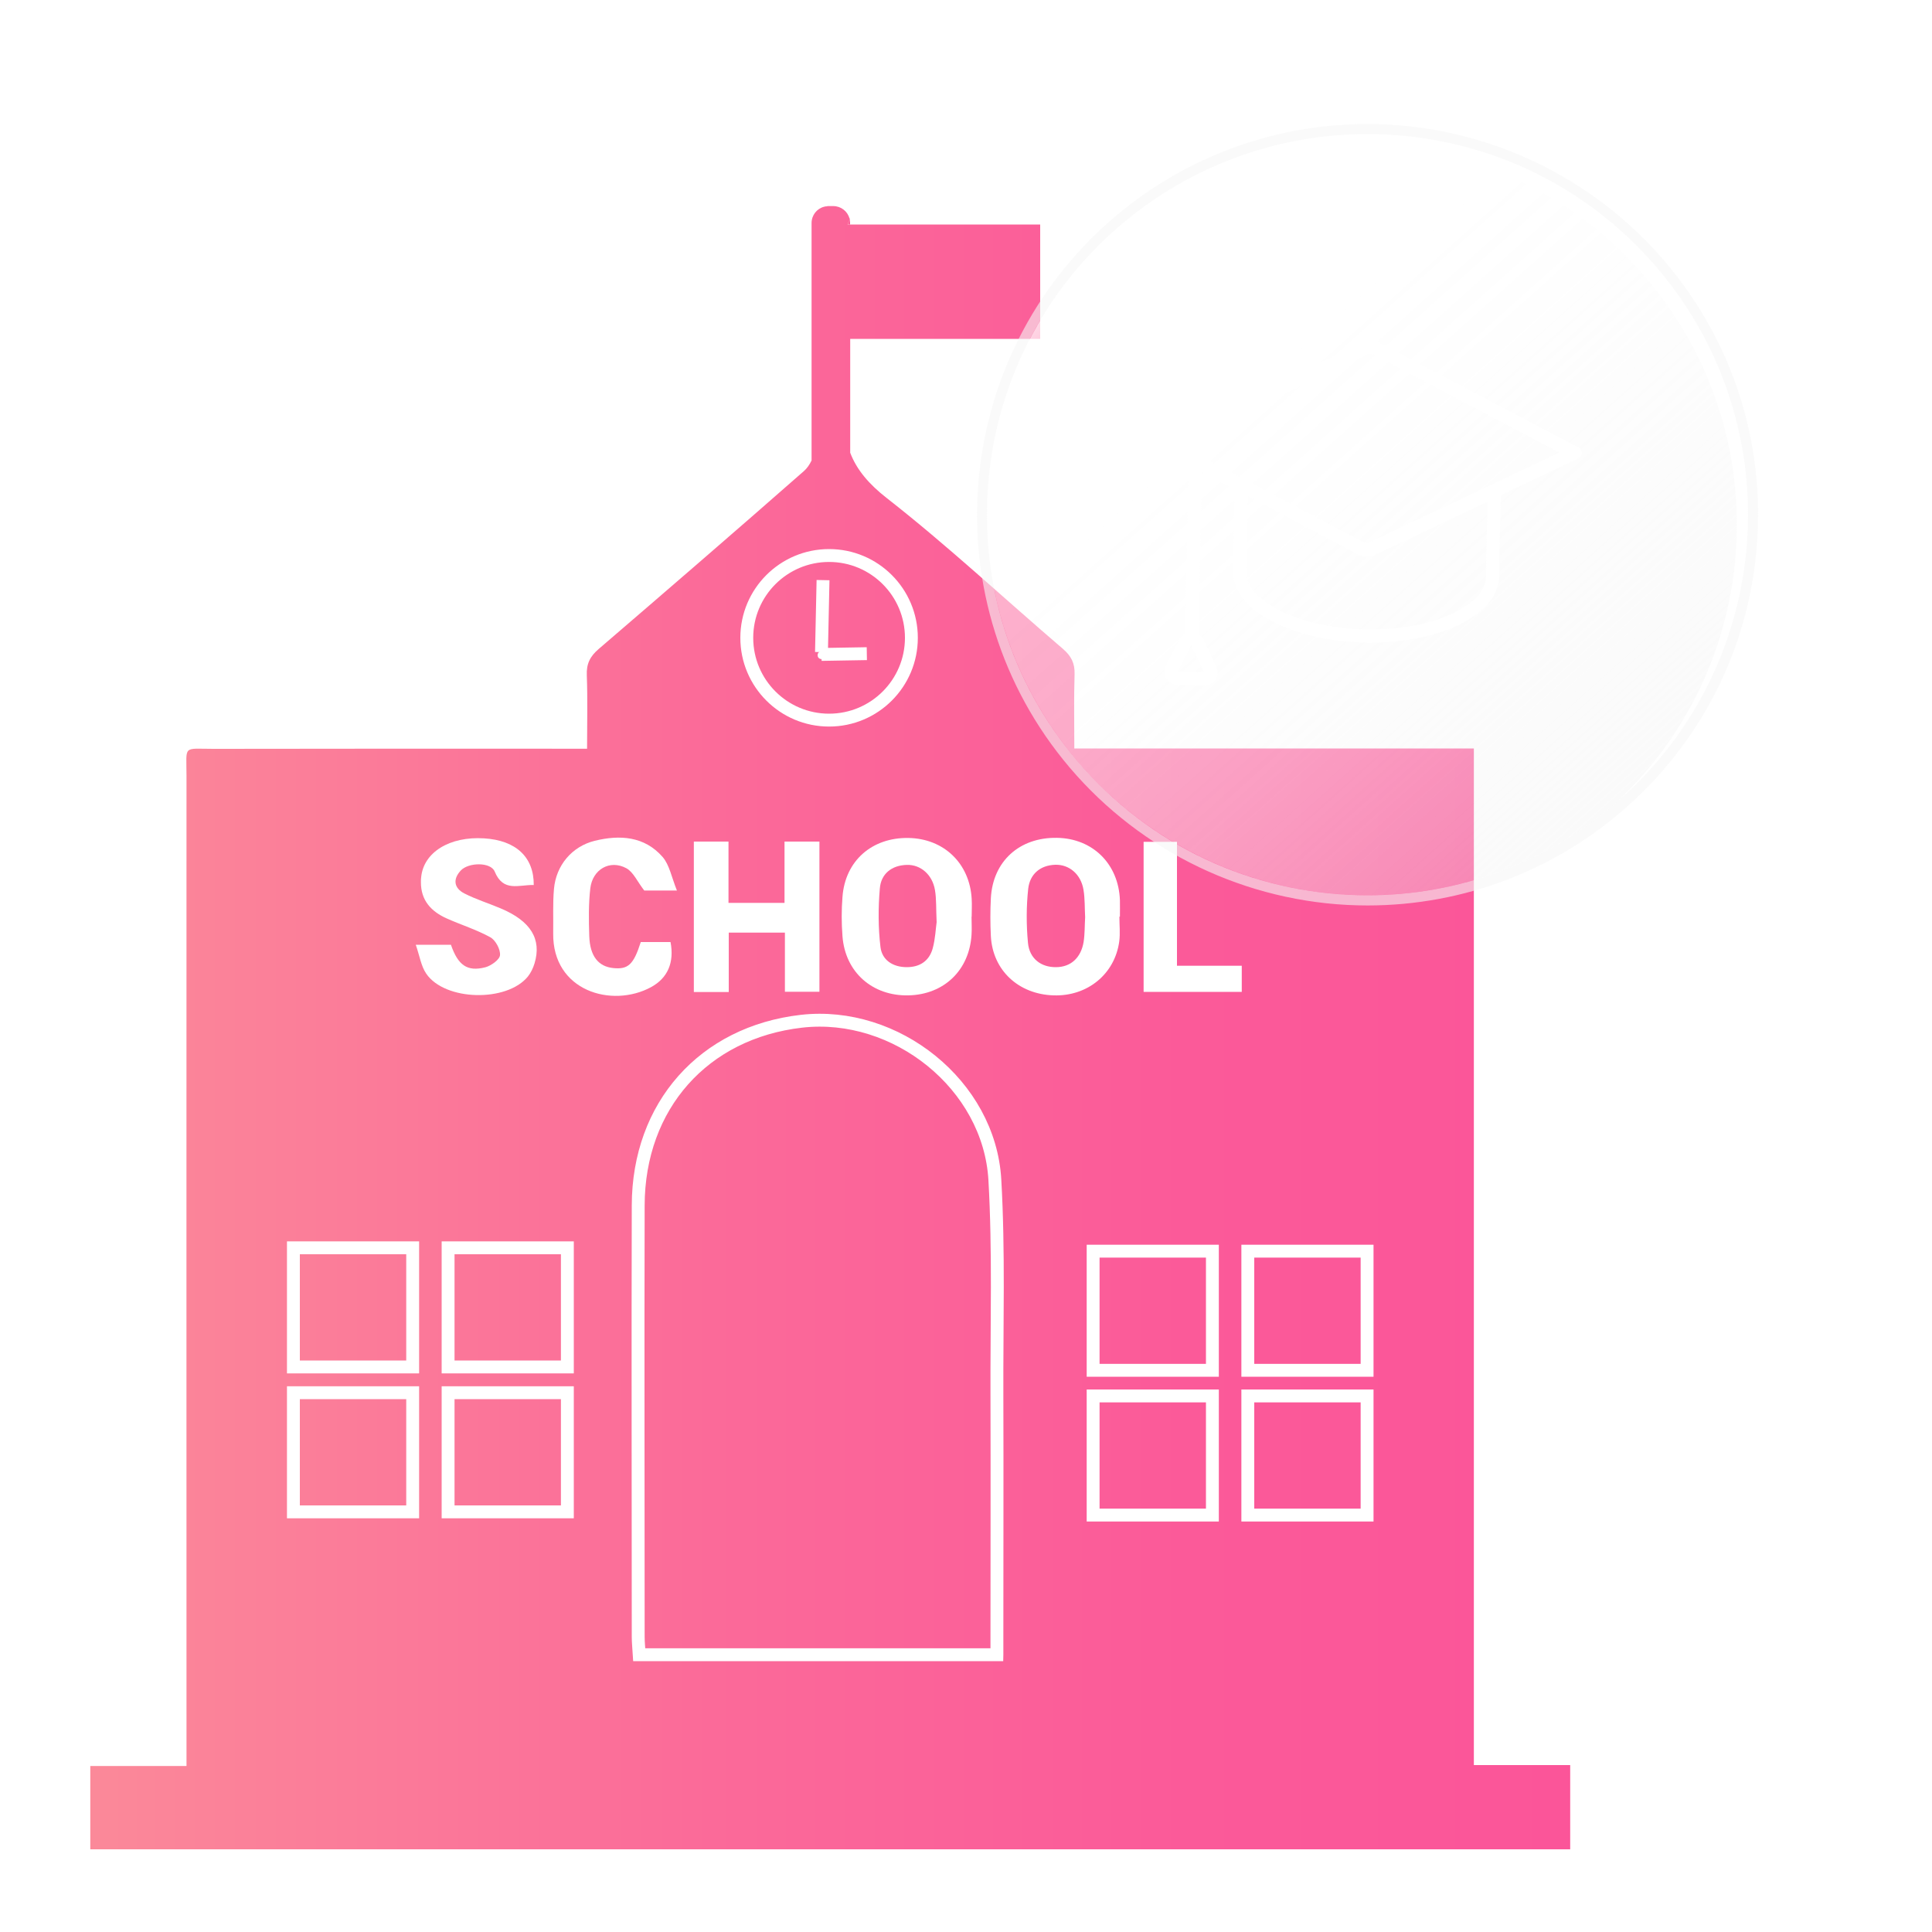 <?xml version="1.0" encoding="UTF-8"?>
<svg xmlns="http://www.w3.org/2000/svg" xmlns:xlink="http://www.w3.org/1999/xlink" viewBox="0 0 150 150">
  <defs>
    <style>
      .cls-1 {
        fill: url(#linear-gradient);
      }

      .cls-2, .cls-3 {
        fill: #fff;
      }

      .cls-4 {
        fill: url(#Degradado_sin_nombre_243);
      }

      .cls-3 {
        mix-blend-mode: soft-light;
      }

      .cls-5 {
        fill: url(#linear-gradient-3);
      }

      .cls-6 {
        fill: url(#linear-gradient-2);
      }

      .cls-7 {
        fill: url(#Degradado_sin_nombre_28);
      }

      .cls-8 {
        fill: none;
        stroke: #fff;
        stroke-miterlimit: 10;
      }

      .cls-9 {
        isolation: isolate;
      }

      .cls-10 {
        filter: url(#drop-shadow-31);
      }
    </style>
    <linearGradient id="linear-gradient" x1="7.01" y1="79.79" x2="121.91" y2="79.79" gradientUnits="userSpaceOnUse">
      <stop offset="0" stop-color="#fb8999"/>
      <stop offset=".05" stop-color="#fb8599"/>
      <stop offset=".42" stop-color="#fb6a99"/>
      <stop offset=".74" stop-color="#fb5a99"/>
      <stop offset="1" stop-color="#fb5599"/>
    </linearGradient>
    <linearGradient id="linear-gradient-2" x1="65.94" y1="17" x2="65.99" y2="17" xlink:href="#linear-gradient"/>
    <linearGradient id="linear-gradient-3" x1="65.8" y1="17.24" x2="66" y2="17.24" xlink:href="#linear-gradient"/>
    <filter id="drop-shadow-31" filterUnits="userSpaceOnUse">
      <feOffset dx="0" dy="0"/>
      <feGaussianBlur result="blur" stdDeviation="4"/>
      <feFlood flood-color="#ff008c" flood-opacity=".75"/>
      <feComposite in2="blur" operator="in"/>
      <feComposite in="SourceGraphic"/>
    </filter>
    <linearGradient id="Degradado_sin_nombre_28" data-name="Degradado sin nombre 28" x1="76.84" y1="40.06" x2="135.93" y2="40.06" gradientTransform="translate(65.09 -66.03) rotate(48.18)" gradientUnits="userSpaceOnUse">
      <stop offset="0" stop-color="#fff" stop-opacity=".9"/>
      <stop offset="0" stop-color="#fff" stop-opacity=".84"/>
      <stop offset=".03" stop-color="#fff" stop-opacity=".73"/>
      <stop offset=".05" stop-color="#fff" stop-opacity=".65"/>
      <stop offset=".08" stop-color="#fff" stop-opacity=".58"/>
      <stop offset=".11" stop-color="#fff" stop-opacity=".53"/>
      <stop offset=".16" stop-color="#fff" stop-opacity=".51"/>
      <stop offset=".28" stop-color="#fff" stop-opacity=".5"/>
      <stop offset=".46" stop-color="#fdfdfd" stop-opacity=".48"/>
      <stop offset=".67" stop-color="#f9f9f9" stop-opacity=".43"/>
      <stop offset=".89" stop-color="#f3f3f3" stop-opacity=".35"/>
      <stop offset="1" stop-color="#efefef" stop-opacity=".3"/>
    </linearGradient>
    <linearGradient id="Degradado_sin_nombre_243" data-name="Degradado sin nombre 243" x1="-5919.5" y1="-4134.5" x2="-5919.5" y2="-4134.5" gradientUnits="userSpaceOnUse">
      <stop offset="0" stop-color="#fff" stop-opacity=".9"/>
      <stop offset=".03" stop-color="#fff" stop-opacity=".83"/>
      <stop offset=".11" stop-color="#fff" stop-opacity=".68"/>
      <stop offset=".17" stop-color="#fff" stop-opacity=".58"/>
      <stop offset=".23" stop-color="#fff" stop-opacity=".52"/>
      <stop offset=".28" stop-color="#fff" stop-opacity=".5"/>
      <stop offset=".46" stop-color="#fdfdfd" stop-opacity=".48"/>
      <stop offset=".67" stop-color="#f9f9f9" stop-opacity=".43"/>
      <stop offset=".89" stop-color="#f3f3f3" stop-opacity=".35"/>
      <stop offset="1" stop-color="#efefef" stop-opacity=".3"/>
    </linearGradient>
  </defs>
  <g class="cls-9">
    <g id="Layer_2" data-name="Layer 2">
      <rect class="cls-2" width="150" height="150"/>
    </g>
    <g id="Office">
      <g>
        <g id="FhkCjp.tif">
          <g>
            <path class="cls-1" d="m121.91,137.04v6.54H7.01v-6.47h7.47v-1.88c0-25-.01-50,0-75,0-2.41-.32-2.09,2.11-2.09,9.02-.02,18.05-.01,27.08-.01h1.91c0-1.97.05-3.83-.02-5.69-.04-.9.25-1.48.93-2.06,5.33-4.58,10.65-9.17,15.93-13.81.23-.2.44-.5.59-.82h0s0-.05,0-.07v-18.36c0-.61.41-1.13.98-1.27.06-.02.13-.03.2-.03.04-.02.08-.02.12-.02h.38c.6,0,1.11.4,1.26.95.02.03.02.06.03.09-.07.13-.12.26-.17.39h14.95v8.88h-14.75v8.84c.5,1.32,1.46,2.45,2.85,3.53,4.72,3.69,9.12,7.81,13.68,11.71.63.55.92,1.11.89,1.96-.06,1.86-.02,3.73-.02,5.76h31.02v78.93h7.49Z"/>
            <path class="cls-6" d="m65.99,16.98s-.02.04-.02.06c0-.03,0-.06-.03-.09.02,0,.03.02.05.03Z"/>
          </g>
          <path class="cls-5" d="m66,17.32v.11h-.2c.05-.13.1-.26.17-.39.02.09.03.18.03.28Z"/>
        </g>
        <path class="cls-2" d="m56.56,65.34v4.76h4.35v-4.76h2.71v11.66h-2.68v-4.59h-4.36v4.61h-2.71v-11.68h2.7Z"/>
        <path class="cls-2" d="m86.91,71.17c0,.64.07,1.29-.01,1.91-.34,2.55-2.48,4.29-5.11,4.2-2.72-.09-4.72-1.95-4.86-4.6-.05-.98-.05-1.96,0-2.94.15-2.86,2.21-4.74,5.13-4.69,2.78.04,4.79,2.03,4.89,4.84.01.43,0,.85,0,1.28-.01,0-.03,0-.04,0Zm-2.66.04c-.04-.7-.01-1.43-.13-2.14-.2-1.19-1.1-1.96-2.19-1.93-1.19.04-1.97.74-2.1,1.86-.15,1.38-.15,2.81-.02,4.19.11,1.24,1.02,1.91,2.17,1.9,1.14,0,1.94-.71,2.15-1.95.1-.63.08-1.27.12-1.93Z"/>
        <path class="cls-2" d="m75.43,71.17c0,.47.03.94,0,1.4-.17,2.76-2.14,4.65-4.9,4.71-2.8.06-4.91-1.8-5.12-4.59-.08-1.02-.08-2.05,0-3.06.21-2.8,2.29-4.62,5.13-4.57,2.74.05,4.74,1.97,4.9,4.71.03.47,0,.94,0,1.4Zm-2.71.43c-.05-1.06-.01-1.8-.13-2.5-.2-1.19-1.11-1.98-2.18-1.95-1.19.03-2.01.7-2.1,1.83-.13,1.51-.13,3.05.05,4.55.12,1.01.96,1.56,2.04,1.56,1.03,0,1.74-.49,2.01-1.44.21-.76.24-1.58.31-2.05Z"/>
        <path class="cls-2" d="m41.43,68.71c-1.16-.02-2.36.57-3.02-1.04-.31-.76-2.05-.72-2.64-.08-.63.68-.52,1.37.29,1.78.9.46,1.88.76,2.82,1.16,2.33.98,3.19,2.39,2.62,4.27-.11.36-.28.72-.51,1.01-1.63,2.02-6.46,1.91-7.9-.22-.4-.59-.51-1.38-.81-2.24h2.73c.55,1.59,1.26,2.11,2.67,1.75.45-.12,1.11-.59,1.14-.94.04-.45-.34-1.16-.75-1.39-1.07-.59-2.26-.96-3.38-1.46-1.21-.54-2.02-1.4-2.01-2.83,0-.13,0-.25.02-.38.19-1.93,2.21-3.18,4.89-3.01,2.45.15,3.87,1.44,3.85,3.63Z"/>
        <path class="cls-2" d="m52.56,69.14h-2.54c-.54-.69-.84-1.43-1.39-1.73-1.27-.69-2.63.08-2.8,1.57-.14,1.22-.12,2.46-.08,3.69.05,1.56.7,2.37,1.86,2.49,1.15.12,1.58-.26,2.14-2.02.37,0,.78,0,1.2,0,.38,0,.75,0,1.11,0,.3,1.58-.21,2.79-1.51,3.5-3.04,1.65-7.66.31-7.6-4.18.02-1.15-.04-2.3.06-3.44.16-1.83,1.39-3.3,3.16-3.74,1.95-.48,3.87-.36,5.28,1.26.53.62.69,1.57,1.11,2.61Z"/>
        <path class="cls-2" d="m91.38,74.98h5.03v2.03h-7.62v-11.65h2.59v9.62Z"/>
        <g>
          <g>
            <path class="cls-8" d="m22.78,106.13v-9.25h9.26v9.25h-9.26Z"/>
            <path class="cls-8" d="m34.79,106.13v-9.25h9.26v9.25h-9.26Z"/>
            <path class="cls-8" d="m22.78,117.38v-9.25h9.26v9.25h-9.26Z"/>
            <path class="cls-8" d="m34.79,117.38v-9.25h9.26v9.25h-9.26Z"/>
          </g>
          <g>
            <path class="cls-8" d="m84.87,106.39v-9.25h9.26v9.25h-9.26Z"/>
            <path class="cls-8" d="m96.88,106.39v-9.25h9.26v9.25h-9.26Z"/>
            <path class="cls-8" d="m84.87,117.63v-9.25h9.26v9.25h-9.26Z"/>
            <path class="cls-8" d="m96.88,117.63v-9.25h9.26v9.25h-9.26Z"/>
          </g>
        </g>
        <path class="cls-8" d="m77.4,128.47h-27.77c-.03-.5-.08-.95-.08-1.4,0-11.16-.03-22.32,0-33.48.02-7.75,5.09-13.43,12.67-14.3,7.33-.84,14.6,4.94,15.02,12.31.32,5.56.14,11.15.16,16.73.02,6.22,0,12.44,0,18.65,0,.46,0,.92,0,1.48Z"/>
        <g>
          <circle class="cls-8" cx="64.37" cy="49.52" r="6.39"/>
          <g>
            <line class="cls-8" x1="63.9" y1="45.04" x2="63.78" y2="50.63"/>
            <line class="cls-8" x1="67.3" y1="50.75" x2="63.78" y2="50.81"/>
            <circle class="cls-2" cx="63.78" cy="50.87" r=".3"/>
          </g>
        </g>
      </g>
      <g class="cls-10">
        <g>
          <circle class="cls-7" cx="106.17" cy="39.96" r="29.55"/>
          <path class="cls-3" d="m126.3,61.59c-.22.19-.44.38-.66.57,11.56-10.95,12.37-29.18,1.68-41.13-10.69-11.95-28.9-13.16-41.06-2.89.21-.2.42-.4.64-.59,12.16-10.88,30.84-9.84,41.72,2.32,10.88,12.16,9.84,30.84-2.32,41.72Z"/>
          <path class="cls-4" d="m106.16,10.41c8.12,0,16.19,3.32,22.03,9.85,10.88,12.16,9.84,30.84-2.32,41.72-5.64,5.04-12.68,7.53-19.69,7.53-8.12,0-16.19-3.32-22.03-9.85-10.88-12.16-9.84-30.84,2.32-41.72,5.64-5.04,12.68-7.53,19.69-7.53m0-.78h0c-7.47,0-14.64,2.74-20.21,7.73-12.46,11.15-13.53,30.36-2.38,42.83,5.75,6.42,13.99,10.11,22.61,10.11,7.46,0,14.64-2.74,20.21-7.73,6.04-5.4,9.61-12.83,10.06-20.92.45-8.09-2.28-15.87-7.68-21.91-5.75-6.42-13.99-10.11-22.61-10.11h0Z"/>
          <g id="jErO5Y.tif">
            <path class="cls-2" d="m106.59,26.43s.03.02.04.03c.32.04.59.21.87.36,1.17.61,2.34,1.23,3.51,1.85,1.16.61,2.32,1.22,3.48,1.83,1.21.64,2.41,1.27,3.62,1.91,1.16.61,2.32,1.22,3.48,1.83.32.17.64.33.96.5.17.09.27.23.27.42,0,.19-.1.33-.26.41-.37.19-.75.37-1.13.55-.63.3-1.25.59-1.88.89-.99.47-1.99.94-2.98,1.41-.03.01-.05.06-.05.09-.05,2.06-.1,4.12-.13,6.18-.01.81-.3,1.5-.81,2.12-.49.59-1.09,1.03-1.75,1.41-.8.45-1.64.78-2.52,1.03-.94.27-1.9.43-2.87.54-.99.11-1.97.14-2.96.09-.59-.03-1.18-.08-1.76-.16-.57-.08-1.13-.18-1.69-.31-1.2-.28-2.36-.67-3.45-1.27-.74-.41-1.42-.89-1.97-1.53-.47-.55-.79-1.18-.87-1.91-.01-.12-.02-.24-.02-.37.04-2.08.09-4.16.13-6.24,0-.05.01-.09-.05-.12-.66-.34-1.31-.69-1.96-1.04-.17-.09-.34-.18-.53-.29,0,.08,0,.15,0,.21-.08,3.92-.17,7.84-.25,11.75,0,.19-.01.38-.01.57,0,.04.02.08.05.1.16.12.29.27.38.46.32.69.65,1.37.96,2.06.19.43.09.87-.23,1.16-.22.19-.48.29-.76.28-.68-.01-1.35-.03-2.03-.04-.51,0-1.05-.44-1.01-1.11,0-.14.06-.3.12-.43.33-.65.67-1.29,1.01-1.94.1-.19.23-.36.42-.48.03-.02.05-.07.05-.1,0-.1,0-.2,0-.3.09-4.09.18-8.18.27-12.27,0-.1,0-.19.01-.29,0-.05.03-.09.06-.15,0,0-.04-.02-.07-.04-.75-.39-1.5-.79-2.25-1.18-.17-.09-.27-.24-.26-.44,0-.2.11-.34.28-.42,1.18-.56,2.35-1.12,3.53-1.67,3.26-1.54,6.52-3.08,9.78-4.63.81-.38,1.63-.77,2.44-1.14.14-.06.29-.09.44-.14.02,0,.03-.02.05-.03.11,0,.22,0,.32,0Zm14.48,8.71s-.06-.04-.09-.05c-.47-.25-.94-.5-1.41-.75-1.42-.75-2.85-1.5-4.27-2.25-.96-.5-1.91-1.01-2.87-1.51-1.64-.87-3.28-1.73-4.93-2.6-.29-.15-.57-.31-.86-.46-.15-.08-.31-.09-.47,0-.19.1-.38.19-.57.28-2.92,1.38-5.84,2.76-8.76,4.14-1.67.79-3.34,1.58-5.01,2.36-.13.06-.26.12-.4.19.04.02.07.04.09.05.32.17.64.33.96.5,1.19.63,2.38,1.25,3.56,1.88,1.18.62,2.37,1.25,3.55,1.87,2.09,1.1,4.17,2.2,6.26,3.3.17.09.33.1.5.01.19-.1.39-.19.59-.29,2.85-1.35,5.7-2.69,8.55-4.04.74-.35,1.49-.7,2.23-1.05.86-.41,1.72-.82,2.59-1.23.24-.12.49-.23.75-.36Zm-24.19,3.37c0,.05,0,.09,0,.13,0,.14,0,.28,0,.42-.04,1.74-.08,3.47-.11,5.21,0,.17,0,.34.03.5.09.49.34.9.67,1.26.55.6,1.23,1.03,1.96,1.4.95.48,1.96.79,3,1.02.81.18,1.62.29,2.45.36.88.07,1.77.08,2.65.03.76-.04,1.51-.14,2.25-.27.91-.17,1.79-.42,2.65-.78.73-.31,1.41-.7,2.01-1.23.61-.53.94-1.18.94-2.01.01-1.81.07-3.63.11-5.44,0-.05,0-.1,0-.16-.2.1-.39.19-.58.28-2.17,1.03-4.34,2.05-6.51,3.08-.57.27-1.15.54-1.73.8-.4.18-.8.17-1.2-.04-.78-.42-1.57-.82-2.35-1.24-.84-.44-1.68-.89-2.51-1.34-1.18-.63-2.37-1.25-3.55-1.87-.05-.03-.1-.06-.17-.09Zm-5.46,13.63l2.05.04c-.33-.69-.65-1.38-.98-2.08-.36.68-.71,1.36-1.07,2.04Z"/>
          </g>
        </g>
      </g>
    </g>
  </g>
</svg>